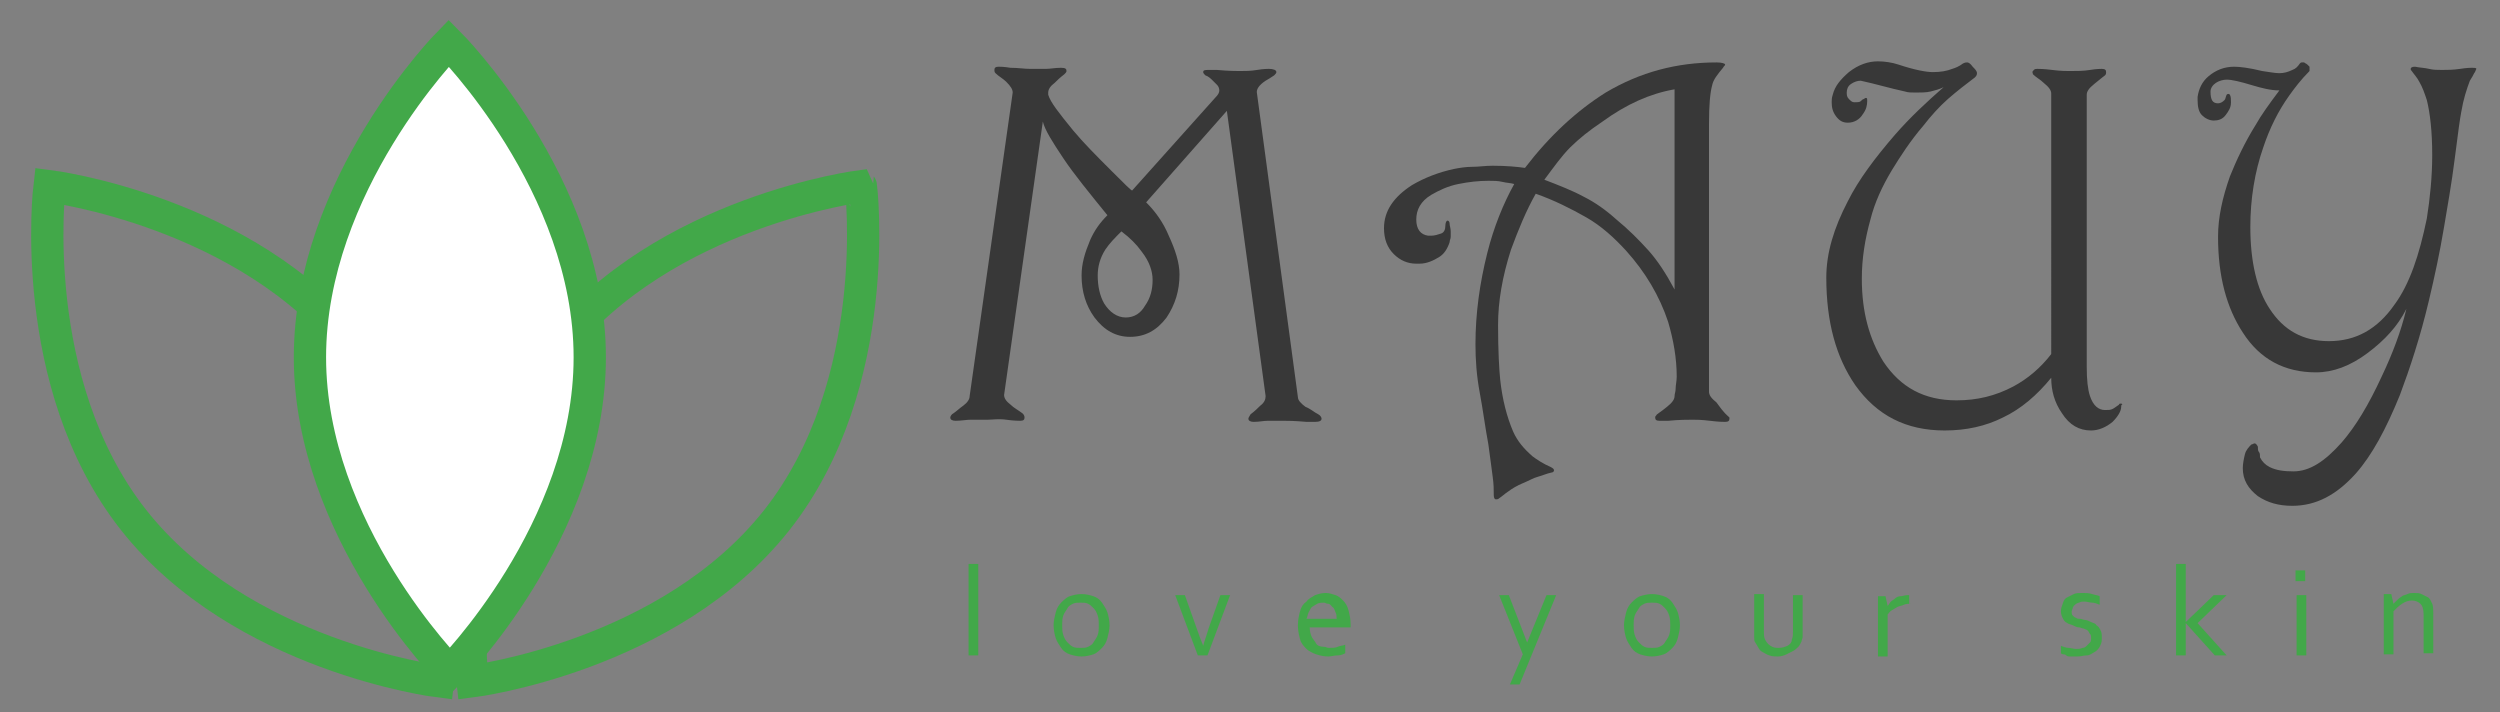<?xml version="1.0" encoding="utf-8"?>
<!-- Generator: Adobe Illustrator 20.1.0, SVG Export Plug-In . SVG Version: 6.00 Build 0)  -->
<svg version="1.1" id="Layer_1" xmlns="http://www.w3.org/2000/svg" xmlns:xlink="http://www.w3.org/1999/xlink" x="0px" y="0px"
	 viewBox="0 0 232.3 66.2" style="enable-background:new 0 0 232.3 66.2;" xml:space="preserve">
<rect x="0" y="0" width="232.3" height="66.2" fill="#808080" stroke="none"/>
<style type="text/css">
	.st0{fill:#383838;}
	.st1{fill:none;stroke:#42A849;stroke-width:3;stroke-miterlimit:10;}
	.st2{fill:#42A849;}
	.st3{fill:#FFFFFF;stroke:#42A849;stroke-width:3;stroke-miterlimit:10;}
</style>
<g>
	<path class="st0" d="M122.5,38.5c0.2,0.1,0.3,0.3,0.3,0.4c0,0.2-0.2,0.3-0.6,0.3c-0.3,0-0.6,0-0.8,0c-1.1-0.1-1.8-0.1-2.1-0.1
		c-0.6,0-1.1,0-1.5,0s-0.8,0.1-1.3,0.1c-0.3,0-0.5-0.1-0.5-0.3c0-0.1,0.1-0.2,0.2-0.4c0.4-0.3,0.7-0.6,0.9-0.8
		c0.4-0.3,0.5-0.6,0.5-0.9l-3.6-26.5l-7.5,8.5c0.9,0.9,1.6,1.9,2.1,3.1c0.6,1.3,1,2.5,1,3.6c0,1.5-0.4,2.8-1.2,4
		c-0.9,1.2-2,1.8-3.4,1.8c-1.3,0-2.4-0.6-3.3-1.8c-0.8-1.1-1.2-2.4-1.2-3.9c0-1.1,0.3-2.1,0.8-3.3c0.4-0.9,0.9-1.6,1.6-2.3
		c-1.7-2.1-3.1-3.8-4.1-5.3s-1.7-2.6-1.9-3.4l-3.6,25.4c0,0.3,0.2,0.6,0.6,0.9c0.3,0.3,0.7,0.5,1.1,0.8c0.1,0.1,0.2,0.2,0.2,0.4
		c0,0.2-0.1,0.3-0.4,0.3c-0.1,0-0.6,0-1.3-0.1S92.2,39,91.8,39c-0.7,0-1.2,0-1.6,0s-0.9,0.1-1.4,0.1c-0.3,0-0.5-0.1-0.5-0.3
		c0-0.1,0.1-0.3,0.3-0.4c0.3-0.2,0.6-0.5,0.9-0.7c0.4-0.3,0.6-0.6,0.6-0.9l4-28.2c0-0.3-0.2-0.6-0.6-1c-0.3-0.3-0.7-0.5-1-0.8
		c-0.1-0.1-0.1-0.2-0.1-0.3c0-0.2,0.1-0.3,0.4-0.3c0.1,0,0.5,0,1.1,0.1c0.7,0,1.3,0.1,1.8,0.1c0.6,0,1.2,0,1.5,0
		c0.4,0,0.8-0.1,1.4-0.1c0.4,0,0.5,0.1,0.5,0.3c0,0.1-0.1,0.2-0.2,0.3c-0.4,0.3-0.7,0.6-0.9,0.8c-0.4,0.3-0.6,0.6-0.6,0.9
		c0,0,0,0.1,0,0.2c0.2,0.7,1,1.7,2.3,3.3c1,1.2,2.2,2.4,3.6,3.8c1.2,1.2,1.8,1.8,1.9,1.8l7.7-8.6c0.3-0.3,0.4-0.5,0.4-0.7
		c0-0.2-0.1-0.4-0.2-0.5c-0.1-0.1-0.2-0.2-0.4-0.4c-0.2-0.2-0.4-0.4-0.7-0.5c-0.1-0.1-0.2-0.2-0.2-0.3c0-0.2,0.2-0.2,0.5-0.2
		c0.3,0,0.6,0,0.8,0c1.1,0.1,1.8,0.1,2.1,0.1c0.5,0,1,0,1.6-0.1s1-0.1,1.1-0.1c0.4,0,0.7,0.1,0.7,0.3c0,0.1-0.1,0.2-0.2,0.3
		c-0.3,0.2-0.6,0.4-0.8,0.5c-0.6,0.4-0.9,0.8-0.8,1.2l3.8,28.2c0,0.3,0.3,0.6,0.7,0.9C121.8,38,122.1,38.3,122.5,38.5z M107.1,26
		c0-0.8-0.3-1.7-1-2.6c-0.5-0.7-1.1-1.3-1.9-1.9c-0.6,0.6-1.1,1.1-1.5,1.7c-0.5,0.8-0.7,1.6-0.7,2.4c0,1,0.2,1.9,0.6,2.6
		c0.5,0.8,1.2,1.3,2,1.3c0.8,0,1.4-0.4,1.8-1.1C106.9,27.7,107.1,26.9,107.1,26z"/>
	<path class="st0" d="M160.6,38.7c0,0,0.1,0.1,0.1,0.1c0,0,0,0.1,0,0.1c0,0.2-0.1,0.3-0.4,0.3c-0.2,0-0.6,0-1.4-0.1
		s-1.3-0.1-1.6-0.1c-0.5,0-1.3,0-2.3,0.1c-0.4,0-0.6,0-0.8,0c-0.3,0-0.4-0.1-0.4-0.3c0-0.1,0-0.1,0.1-0.2c0-0.1,0.4-0.3,1-0.8
		c0.5-0.4,0.7-0.7,0.7-1c0-0.2,0.1-0.4,0.1-0.7s0.1-0.7,0.1-1.1c0-1.7-0.3-3.4-0.8-5.1c-0.8-2.4-2.1-4.6-3.9-6.6
		c-1.1-1.2-2.3-2.3-3.7-3.1s-3-1.6-4.7-2.2c-0.9,1.6-1.6,3.3-2.3,5.2c-0.8,2.5-1.2,4.8-1.2,7c0,2.4,0.1,4.1,0.2,5.1
		c0.2,1.8,0.6,3.4,1.2,4.8c0.4,0.9,1,1.6,1.8,2.3c0.4,0.3,1,0.7,1.7,1c0.2,0.1,0.3,0.2,0.3,0.3c0,0.1-0.1,0.2-0.2,0.2
		c-0.5,0.1-0.9,0.3-1.3,0.4s-0.9,0.4-1.4,0.6s-1,0.5-1.4,0.8c-0.3,0.2-0.5,0.4-0.8,0.6c-0.1,0.1-0.2,0.1-0.3,0.1
		c-0.1,0-0.2-0.1-0.2-0.4c0-0.5,0-1-0.1-1.7s-0.2-1.6-0.4-3c-0.3-1.6-0.5-3.2-0.8-4.8s-0.4-3.1-0.4-4.5c0-2.9,0.4-5.7,1.1-8.5
		c0.6-2.4,1.5-4.6,2.5-6.4c-0.3-0.1-0.7-0.1-1.1-0.2s-0.8-0.1-1.3-0.1c-0.9,0-1.8,0.1-2.8,0.3s-1.8,0.6-2.5,1
		c-1,0.6-1.4,1.4-1.4,2.3c0,0.9,0.4,1.4,1.1,1.5c0.1,0,0.2,0,0.3,0c0.3,0,0.6-0.1,0.9-0.2s0.4-0.4,0.4-0.7s0.1-0.5,0.2-0.5
		c0.1,0,0.2,0.1,0.2,0.3s0.1,0.4,0.1,0.7c0,0.1,0,0.3,0,0.5s-0.1,0.3-0.1,0.5c-0.2,0.6-0.5,1.1-1,1.4s-1.1,0.6-1.8,0.6
		c-0.1,0-0.2,0-0.3,0c-0.8,0-1.5-0.3-2.1-0.9s-0.9-1.4-0.9-2.4c0-1.6,0.9-2.9,2.6-4c1.2-0.7,2.5-1.2,3.9-1.5
		c0.5-0.1,1.1-0.2,1.7-0.2s1.2-0.1,1.9-0.1c1.3,0,2.3,0.1,3,0.2c2.3-3,4.8-5.3,7.5-7c3.2-1.9,6.6-2.8,10.3-2.8
		c0.5,0,0.8,0.1,0.8,0.2c0,0.1-0.1,0.1-0.2,0.3c-0.5,0.6-0.9,1.1-1,1.6c-0.2,0.7-0.3,1.9-0.3,3.6v24.9c0,0.3,0.2,0.6,0.7,1
		C160.2,38.4,160.5,38.6,160.6,38.7z M155.6,26.9V8.3c-2.3,0.4-4.5,1.4-6.7,3c-1.2,0.8-2.2,1.6-3,2.4s-1.5,1.8-2.4,3
		c1.3,0.5,2.6,1,3.7,1.6c1,0.5,2,1.2,3,2.1c1.1,0.9,2.1,1.9,3,2.9C154,24.2,154.8,25.4,155.6,26.9z"/>
	<path class="st0" d="M197.1,37.8c0,0.4-0.3,0.9-0.8,1.4c-0.6,0.5-1.3,0.8-2,0.8c-1.1,0-2-0.5-2.7-1.6c-0.7-1-1-2.1-1-3.3
		c-1.3,1.6-2.8,2.9-4.5,3.7c-1.6,0.8-3.4,1.2-5.4,1.2c-3.6,0-6.3-1.4-8.3-4.2c-1.8-2.6-2.7-5.9-2.7-10c0-2.3,0.7-4.6,2-7.1
		c1-2,2.5-4,4.4-6.2c1.4-1.6,2.9-3,4.5-4.4c-0.4,0.2-0.8,0.3-1.2,0.4s-0.9,0.1-1.4,0.1c-0.4,0-0.7,0-1-0.1c-1.4-0.3-2.7-0.7-4.1-1
		c-0.3,0-0.6,0.1-0.9,0.3s-0.4,0.5-0.4,0.8c0,0.2,0,0.4,0.2,0.6s0.3,0.3,0.5,0.3c0.3,0,0.5,0,0.6-0.1c0.1-0.1,0.2-0.2,0.3-0.2
		c0.1-0.1,0.1-0.1,0.2-0.1c0.1,0,0.1,0.1,0.1,0.3c0,0.4-0.1,0.8-0.4,1.2c-0.3,0.5-0.8,0.8-1.4,0.8c-0.5,0-0.8-0.2-1.1-0.6
		s-0.4-0.8-0.4-1.3c0-0.2,0-0.4,0.1-0.7c0.2-0.8,0.7-1.4,1.5-2.1c0.9-0.7,1.8-1,2.7-1c0.6,0,1.3,0.1,1.9,0.3
		c1.5,0.5,2.6,0.7,3.2,0.7c0.7,0,1.3-0.1,1.8-0.3c0.3-0.1,0.6-0.2,1-0.5c0.2-0.1,0.3-0.1,0.4-0.1c0.1,0,0.3,0.1,0.5,0.4
		c0.2,0.2,0.4,0.4,0.4,0.6s-0.1,0.3-0.2,0.4c-0.8,0.6-1.7,1.3-2.5,2s-1.6,1.6-2.3,2.5c-1.2,1.4-2.1,2.8-2.9,4.1
		c-0.9,1.5-1.6,3-2,4.6c-0.5,1.8-0.8,3.6-0.8,5.5c0,3.1,0.7,5.6,2,7.7c1.6,2.4,3.8,3.6,6.8,3.6c1.9,0,3.6-0.4,5.3-1.3
		c1.3-0.7,2.5-1.7,3.5-3V8.7c0-0.3-0.2-0.6-0.7-1c-0.3-0.3-0.7-0.5-1-0.8c0-0.1-0.1-0.2,0-0.3s0.1-0.2,0.4-0.2c0.2,0,0.6,0,1.4,0.1
		s1.3,0.1,1.6,0.1c0.6,0,1.3,0,1.9-0.1s1-0.1,1.1-0.1c0.3,0,0.4,0.1,0.4,0.3c0,0.1,0,0.2-0.1,0.3c0,0-0.4,0.3-1,0.8
		c-0.5,0.4-0.7,0.7-0.7,1v25.3c0,1.2,0.1,2.1,0.3,2.7c0.3,0.9,0.8,1.3,1.4,1.3c0.3,0,0.5,0,0.7-0.1s0.3-0.2,0.6-0.4
		c0-0.1,0.1-0.1,0.2-0.1c0,0,0.1,0,0.1,0.1C197.1,37.6,197.1,37.7,197.1,37.8z"/>
	<path class="st0" d="M229.9,6.8c-0.1,0.2-0.2,0.4-0.4,0.7c-0.3,0.8-0.6,1.7-0.8,2.9c-0.1,0.5-0.3,1.9-0.6,4.3s-0.7,4.6-1,6.4
		c-0.4,2.4-0.9,4.7-1.4,6.8c-0.8,3.4-1.8,6.4-2.7,8.8c-1.3,3.2-2.6,5.6-4.1,7.3c-1.8,2-3.7,3-5.9,3c-1.3,0-2.3-0.3-3.2-0.9
		c-0.9-0.7-1.4-1.5-1.4-2.6c0-0.4,0.1-0.9,0.2-1.3s0.4-0.7,0.6-0.9c0.1,0,0.2-0.1,0.3-0.1c0.1,0,0.2,0.1,0.3,0.3
		c0,0.2,0,0.4,0.1,0.5s0.1,0.3,0.1,0.5c0.2,0.4,0.5,0.7,0.9,0.9c0.6,0.3,1.3,0.4,2.2,0.4c1.5,0,2.9-0.9,4.5-2.7
		c1.3-1.5,2.5-3.5,3.7-6.1c1-2.1,1.8-4.2,2.3-6.3c-0.8,1.6-2,2.9-3.6,4.1c-1.6,1.2-3.2,1.8-4.8,1.8c-2.9,0-5.2-1.2-6.8-3.7
		c-1.5-2.3-2.3-5.2-2.3-8.9c0-1.8,0.4-3.6,1.1-5.6c0.6-1.5,1.4-3.2,2.4-4.8c0.5-0.9,1.3-2,2.2-3.2c-0.8,0-1.6-0.2-2.6-0.5
		s-1.8-0.5-2.3-0.5c-0.3,0-0.7,0.1-1,0.3s-0.5,0.5-0.5,0.8c0,0.8,0.2,1.1,0.7,1.1c0.2,0,0.4-0.1,0.6-0.3c0.1-0.1,0.1-0.3,0.2-0.5
		c0.1-0.1,0.2-0.1,0.3,0c0.1,0.2,0.1,0.4,0.1,0.7c0,0.5-0.2,0.8-0.5,1.2s-0.7,0.5-1.1,0.5c-0.4,0-0.8-0.2-1.1-0.5s-0.4-0.8-0.4-1.4
		c0-0.1,0-0.3,0-0.3c0.1-0.7,0.4-1.4,1-1.9c0.7-0.6,1.5-0.9,2.4-0.9c0.5,0,1.4,0.1,2.6,0.4c0.7,0.1,1.2,0.2,1.6,0.2
		c0.4,0,0.8-0.1,1.2-0.3c0.3-0.1,0.5-0.3,0.7-0.6c0.1-0.1,0.1-0.1,0.2-0.1s0.1,0,0.2,0c0.1,0.1,0.2,0.1,0.3,0.2s0.2,0.2,0.2,0.2
		c0,0.2,0,0.3,0,0.4c-0.8,0.8-1.4,1.6-1.9,2.3c-1,1.4-1.8,3-2.4,4.8c-0.8,2.3-1.2,4.8-1.2,7.4c0,3.2,0.6,5.8,1.8,7.6
		c1.3,2,3.1,3,5.5,3c2.5,0,4.5-1.1,6.1-3.4c1.4-1.9,2.3-4.6,3-8c0.3-1.9,0.5-3.9,0.5-5.9c0-2.2-0.2-3.9-0.5-5.1
		c-0.2-0.6-0.4-1.2-0.7-1.7c-0.2-0.4-0.5-0.7-0.7-1c-0.1-0.1-0.1-0.1-0.1-0.2c0-0.1,0.1-0.2,0.4-0.2c0.5,0.1,0.9,0.1,1.3,0.2
		s0.8,0.1,1.2,0.1c0.5,0,1,0,1.7-0.1c0.6-0.1,1-0.1,1.1-0.1c0.2,0,0.4,0,0.4,0.1C230,6.6,230,6.7,229.9,6.8z"/>
</g>
<path class="st1" d="M72.2,48.3c-10,12.7-28.3,15-28.3,15s-2.2-18.3,7.8-31s28.3-15,28.3-15S82.2,35.6,72.2,48.3z"/>
<path class="st1" d="M4.6,17.3c0,0,18.3,2.3,28.3,15s7.8,31,7.8,31s-18.3-2.3-28.3-15C2.4,35.6,4.6,17.3,4.6,17.3z"/>
<g>
	<path class="st2" d="M90,60.9v-8.5h0.9v8.5H90z"/>
	<path class="st2" d="M103.1,58.1c0,0.4-0.1,0.8-0.2,1.2s-0.3,0.7-0.5,0.9s-0.5,0.5-0.8,0.6s-0.7,0.2-1.1,0.2
		c-0.4,0-0.8-0.1-1.1-0.2s-0.6-0.3-0.8-0.6s-0.4-0.6-0.5-0.9s-0.2-0.8-0.2-1.2c0-0.4,0.1-0.8,0.2-1.2s0.3-0.7,0.5-0.9
		s0.5-0.5,0.8-0.6s0.7-0.2,1.1-0.2c0.4,0,0.8,0.1,1.1,0.2s0.6,0.3,0.8,0.6s0.4,0.6,0.5,0.9S103.1,57.7,103.1,58.1z M102.1,58.1
		c0-0.3,0-0.6-0.1-0.9s-0.2-0.5-0.4-0.7s-0.3-0.3-0.5-0.4s-0.4-0.1-0.7-0.1s-0.5,0-0.7,0.1s-0.4,0.2-0.5,0.4s-0.3,0.4-0.4,0.7
		s-0.1,0.6-0.1,0.9c0,0.3,0,0.6,0.1,0.9s0.2,0.5,0.4,0.7s0.3,0.3,0.5,0.4s0.4,0.1,0.7,0.1s0.5,0,0.7-0.1s0.4-0.2,0.5-0.4
		s0.3-0.4,0.4-0.7S102.1,58.5,102.1,58.1z"/>
	<path class="st2" d="M111.8,60c0.1-0.4,0.3-0.9,0.5-1.6l1.1-3.1h0.9l-2.1,5.6h-0.9l-2.1-5.6h0.9l1.1,3.1
		C111.4,59,111.6,59.5,111.8,60L111.8,60z"/>
	<path class="st2" d="M123.5,60.2c0.3,0,0.6,0,0.8-0.1s0.5-0.1,0.7-0.2v0.8c-0.2,0.1-0.4,0.2-0.7,0.2s-0.6,0.1-0.9,0.1
		c-0.4,0-0.8-0.1-1.1-0.2s-0.7-0.3-0.9-0.5s-0.5-0.5-0.6-0.9s-0.2-0.8-0.2-1.3c0-0.5,0.1-0.9,0.2-1.3c0.1-0.4,0.3-0.7,0.6-0.9
		c0.2-0.3,0.5-0.4,0.8-0.6c0.3-0.1,0.6-0.2,1-0.2c0.3,0,0.6,0.1,0.9,0.2s0.5,0.3,0.7,0.5c0.2,0.2,0.4,0.5,0.5,0.9s0.2,0.8,0.2,1.3
		c0,0,0,0.1,0,0.1s0,0.1,0,0.2h-3.8c0,0.4,0.1,0.7,0.2,0.9s0.3,0.4,0.4,0.6s0.4,0.3,0.7,0.3S123.2,60.2,123.5,60.2z M123,56
		c-0.2,0-0.4,0-0.6,0.1c-0.2,0.1-0.3,0.2-0.5,0.3c-0.1,0.1-0.2,0.3-0.3,0.5s-0.1,0.4-0.2,0.6h2.8c0-0.2,0-0.4-0.1-0.6
		c-0.1-0.2-0.1-0.4-0.3-0.5c-0.1-0.1-0.2-0.3-0.4-0.3S123.2,56,123,56z"/>
	<path class="st2" d="M139.3,55.3h0.9l1.7,4.4h0l1.8-4.4h0.9l-3.4,8.3h-0.9l1.2-2.8L139.3,55.3z"/>
	<path class="st2" d="M156.1,58.1c0,0.4-0.1,0.8-0.2,1.2s-0.3,0.7-0.5,0.9s-0.5,0.5-0.8,0.6s-0.7,0.2-1.1,0.2
		c-0.4,0-0.8-0.1-1.1-0.2s-0.6-0.3-0.8-0.6s-0.4-0.6-0.5-0.9s-0.2-0.8-0.2-1.2c0-0.4,0.1-0.8,0.2-1.2s0.3-0.7,0.5-0.9
		s0.5-0.5,0.8-0.6s0.7-0.2,1.1-0.2c0.4,0,0.8,0.1,1.1,0.2s0.6,0.3,0.8,0.6s0.4,0.6,0.5,0.9S156.1,57.7,156.1,58.1z M155.2,58.1
		c0-0.3,0-0.6-0.1-0.9s-0.2-0.5-0.4-0.7s-0.3-0.3-0.5-0.4s-0.4-0.1-0.7-0.1s-0.5,0-0.7,0.1s-0.4,0.2-0.5,0.4s-0.3,0.4-0.4,0.7
		s-0.1,0.6-0.1,0.9c0,0.3,0,0.6,0.1,0.9s0.2,0.5,0.4,0.7s0.3,0.3,0.5,0.4s0.4,0.1,0.7,0.1s0.5,0,0.7-0.1s0.4-0.2,0.5-0.4
		s0.3-0.4,0.4-0.7S155.2,58.5,155.2,58.1z"/>
	<path class="st2" d="M165.2,61c-0.3,0-0.5,0-0.8-0.1s-0.4-0.2-0.6-0.3s-0.3-0.2-0.4-0.4s-0.2-0.3-0.3-0.5c-0.1-0.1-0.1-0.3-0.1-0.5
		s0-0.4,0-0.6v-3.4h0.9v3.4c0,0.3,0,0.6,0.1,0.8c0.1,0.2,0.2,0.4,0.5,0.6s0.5,0.2,0.8,0.2c0.3,0,0.6-0.1,0.8-0.2s0.4-0.3,0.4-0.6
		c0.1-0.2,0.1-0.4,0.1-0.7v-3.4h0.9v3.4c0,0.2,0,0.4,0,0.5s-0.1,0.3-0.1,0.4c-0.1,0.2-0.2,0.4-0.3,0.5s-0.3,0.3-0.5,0.4
		s-0.4,0.2-0.6,0.3S165.5,61,165.2,61z"/>
	<path class="st2" d="M177.6,56.1L177.6,56.1c-0.3,0-0.5,0-0.7,0.1s-0.4,0.1-0.6,0.2s-0.3,0.2-0.5,0.3s-0.3,0.3-0.4,0.4v3.9h-0.9
		v-5.6h0.7l0.2,0.9h0c0.1-0.1,0.2-0.3,0.3-0.4s0.3-0.2,0.4-0.3s0.3-0.2,0.5-0.2s0.4-0.1,0.6-0.1c0,0,0.1,0,0.1,0s0.1,0,0.1,0V56.1z"
		/>
	<path class="st2" d="M192.5,56.8c0,0.2,0,0.3,0.1,0.4c0.1,0.1,0.2,0.2,0.3,0.2c0.1,0.1,0.2,0.1,0.4,0.1c0.1,0,0.3,0.1,0.4,0.1
		c0.2,0,0.4,0.1,0.6,0.2c0.2,0.1,0.4,0.1,0.5,0.3c0.2,0.1,0.3,0.3,0.4,0.5c0.1,0.2,0.1,0.4,0.1,0.8c0,0.3-0.1,0.5-0.2,0.7
		s-0.3,0.4-0.5,0.5s-0.4,0.3-0.7,0.3S193.4,61,193,61c-0.2,0-0.4,0-0.6,0s-0.3,0-0.4-0.1s-0.2-0.1-0.3-0.1s-0.2-0.1-0.2-0.1V60
		c0.2,0.1,0.5,0.2,0.7,0.2s0.5,0.1,0.7,0.1c0.2,0,0.4,0,0.6-0.1c0.2,0,0.3-0.1,0.4-0.2c0.1-0.1,0.2-0.2,0.3-0.3s0.1-0.2,0.1-0.4
		c0-0.2,0-0.3-0.1-0.4s-0.1-0.2-0.2-0.3s-0.2-0.1-0.4-0.2c-0.1,0-0.3-0.1-0.4-0.1c-0.2,0-0.4-0.1-0.6-0.2s-0.4-0.1-0.5-0.2
		c-0.2-0.1-0.3-0.2-0.4-0.4s-0.2-0.4-0.2-0.7c0-0.3,0.1-0.5,0.2-0.8s0.2-0.4,0.4-0.5s0.4-0.2,0.6-0.3s0.5-0.1,0.8-0.1
		c0.3,0,0.6,0,0.9,0.1s0.5,0.1,0.7,0.2v0.8c-0.2-0.1-0.5-0.2-0.7-0.2s-0.5-0.1-0.7-0.1c-0.2,0-0.4,0-0.5,0.1c-0.1,0-0.3,0.1-0.4,0.2
		s-0.2,0.2-0.2,0.3S192.5,56.7,192.5,56.8z"/>
	<path class="st2" d="M205.7,55.3h1.2l-2.7,2.6l2.7,3h-1.1l-2.7-3h0v3h-0.9v-8.5h0.9v5.4h0L205.7,55.3z"/>
	<path class="st2" d="M213.3,54v-1h0.9v1H213.3z M213.4,60.9v-5.6h0.9v5.6H213.4z"/>
	<path class="st2" d="M222.4,56.1L222.4,56.1c0.1-0.1,0.2-0.2,0.4-0.4s0.3-0.2,0.4-0.3s0.3-0.1,0.5-0.2s0.4-0.1,0.6-0.1
		c0.3,0,0.5,0,0.7,0.1s0.4,0.2,0.6,0.3s0.3,0.4,0.4,0.6s0.1,0.6,0.1,0.9v3.7h-0.9v-3.6c0-0.5-0.1-0.8-0.3-1s-0.5-0.3-0.8-0.3
		c-0.3,0-0.6,0.1-0.9,0.3s-0.5,0.4-0.8,0.7v4h-0.9v-5.6h0.7L222.4,56.1z"/>
</g>
<path class="st3" d="M54.8,33.2c0,16.1-13,29.2-13,29.2s-13-13.1-13-29.2S41.7,4,41.7,4S54.8,17.1,54.8,33.2z"/>
</svg>
